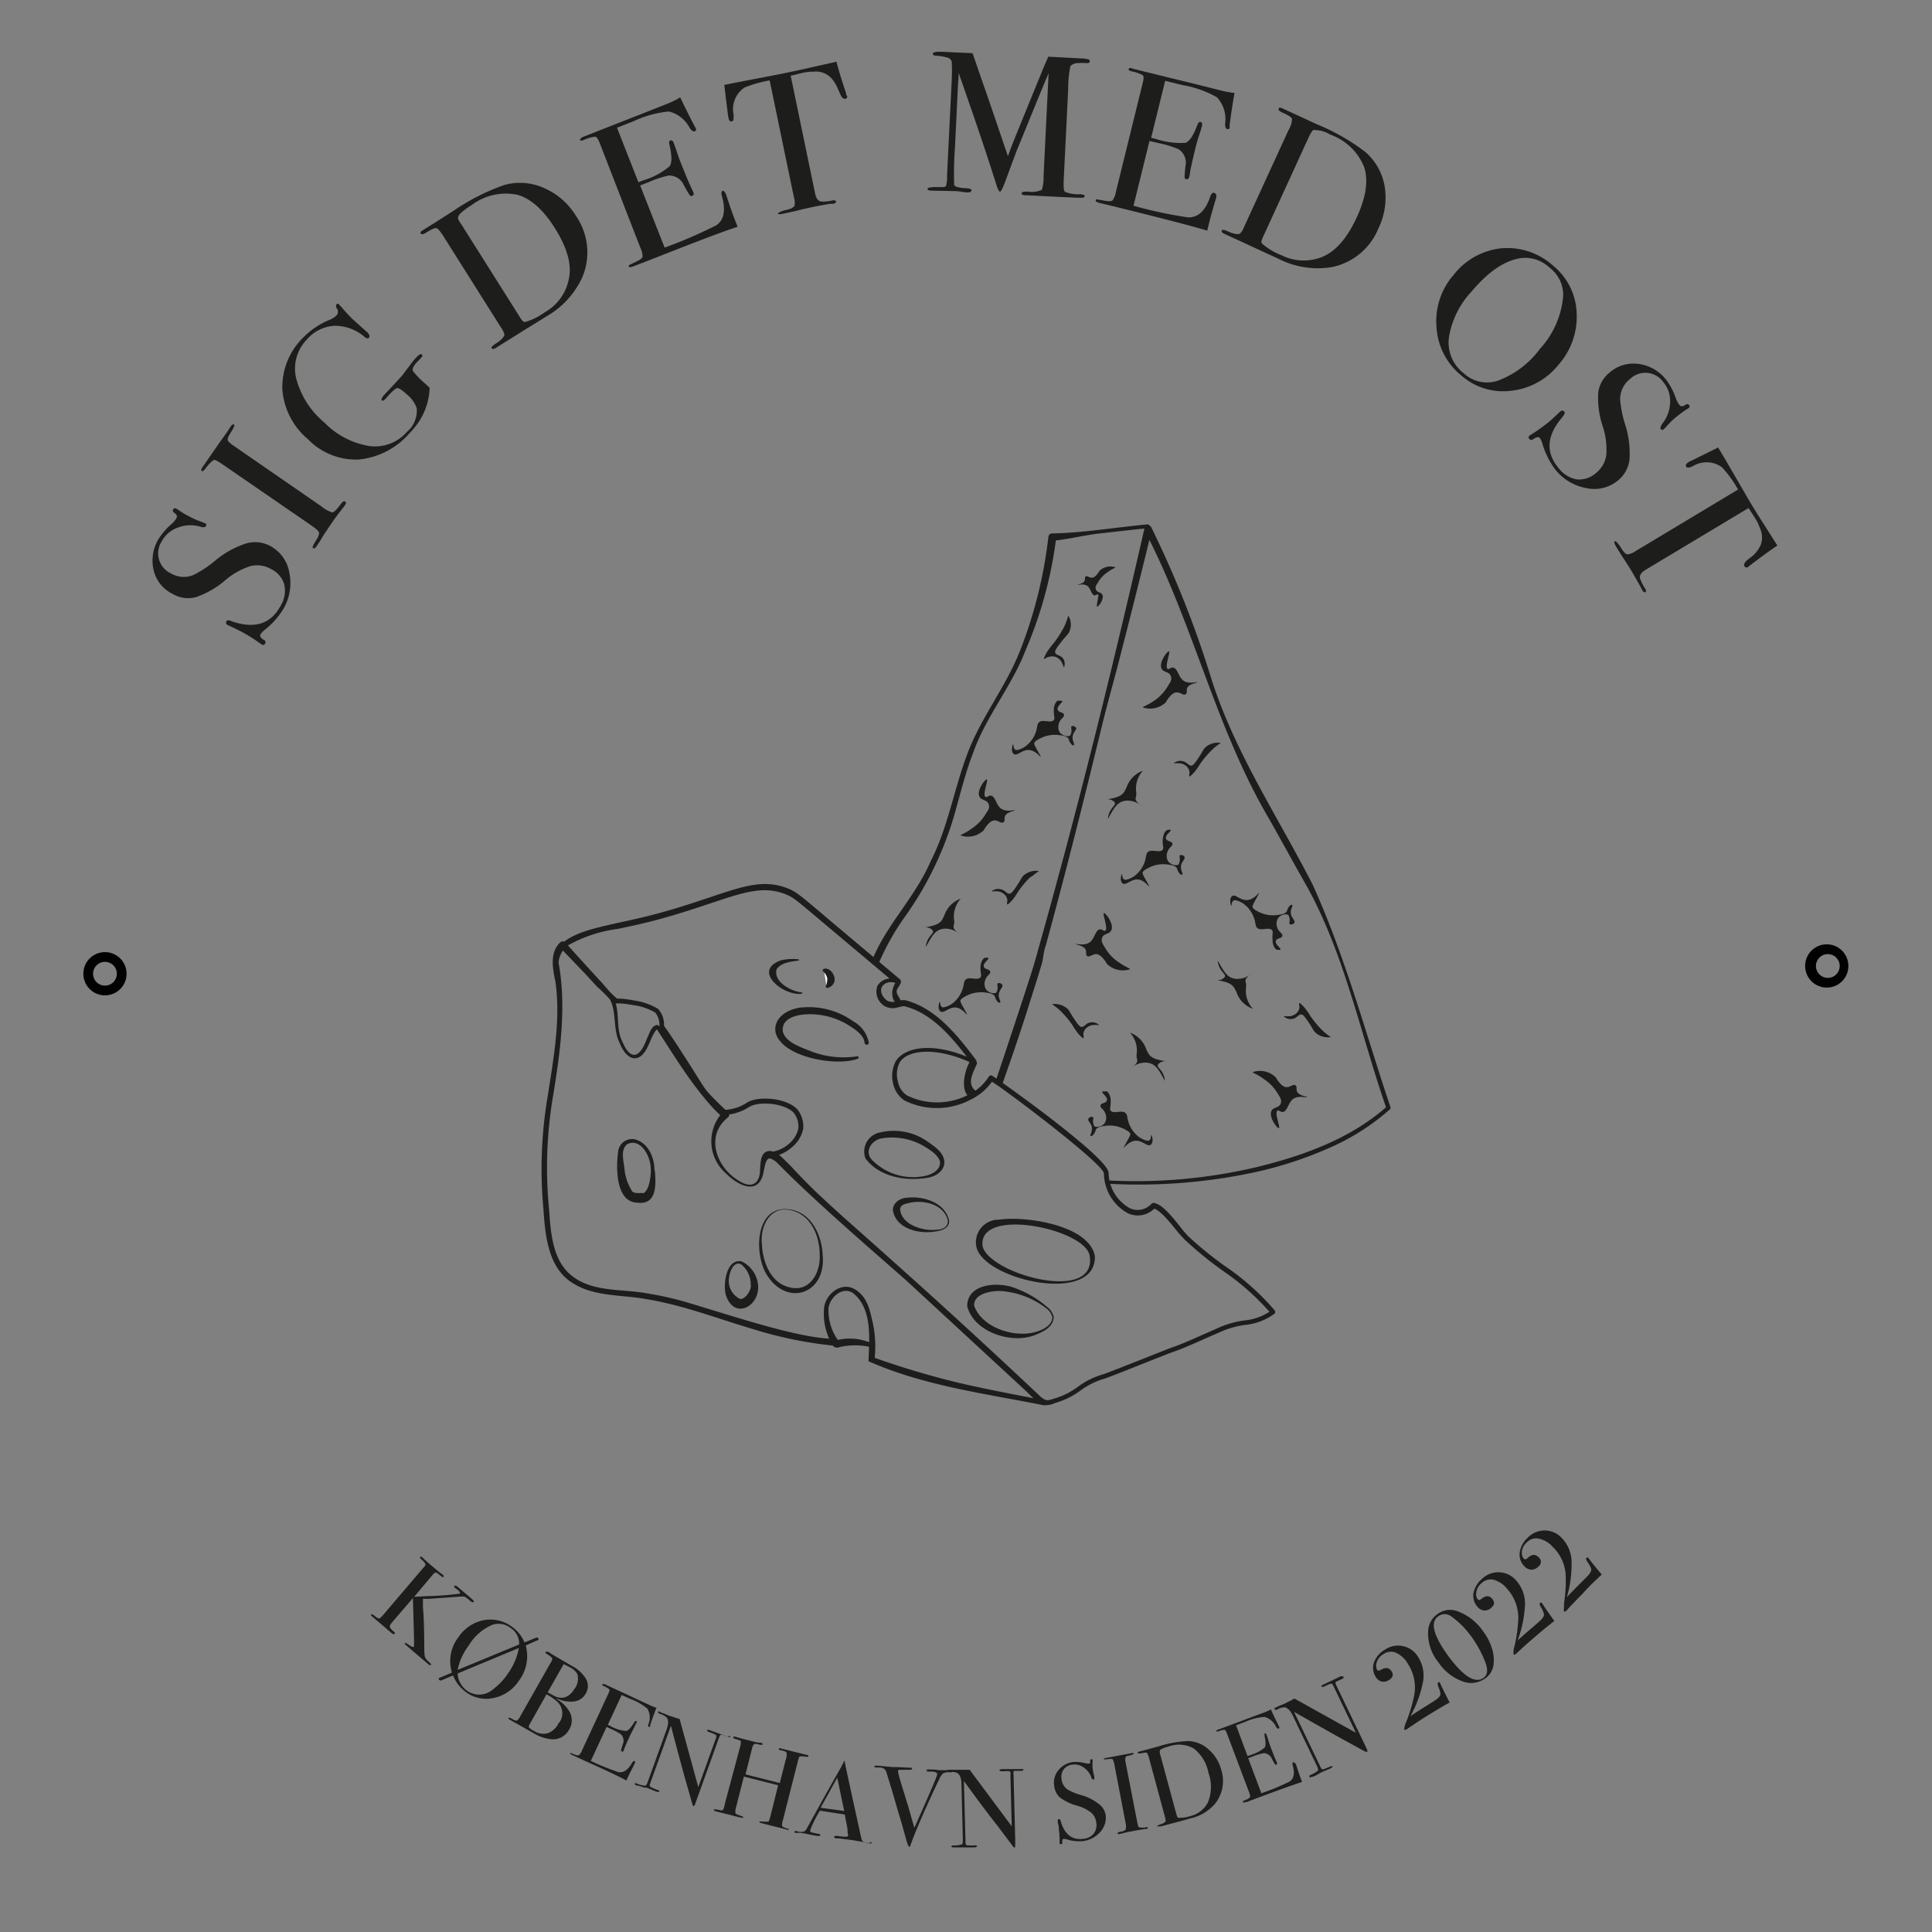<svg xmlns="http://www.w3.org/2000/svg" viewBox="0 0 198.43 198.43"><rect x="0" y="0" width="198.43" height="198.43" fill="#808080" stroke="none"/><defs><style>.cls-1{fill:#010101;}.cls-2{fill:#1d1d1b;}.cls-3{fill:#fff;}</style></defs><g id="Layer_6" data-name="Layer 6"><path class="cls-1" d="M10.8,102.23A2.22,2.22,0,1,1,13,100,2.22,2.22,0,0,1,10.8,102.23Zm0-3.44A1.22,1.22,0,1,0,12,100,1.22,1.22,0,0,0,10.8,98.79Z"/><path class="cls-1" d="M187.62,101.43a2.22,2.22,0,1,1,2.22-2.22A2.21,2.21,0,0,1,187.62,101.43Zm0-3.43a1.22,1.22,0,0,0,0,2.43,1.22,1.22,0,1,0,0-2.43Z"/><path class="cls-2" d="M27.7,56.05a3.79,3.79,0,0,1,2,2.69,5.28,5.28,0,0,1-.53,3.69,8,8,0,0,1-1.94,2.23,1.91,1.91,0,0,0-.48.5c-.08.16,0,.35.35.56a.27.27,0,0,1,.12.4c-.07.13-.17.16-.32.08l-.2-.13a16.13,16.13,0,0,0-2-1.24c-.12-.06-.46-.23-1-.49a1.87,1.87,0,0,1-.3-.14c-.18-.09-.23-.22-.15-.38s.26-.14.58,0c2.35.8,4,.26,5-1.62a2.91,2.91,0,0,0,.36-2.2,2.6,2.6,0,0,0-1.42-1.59,2.83,2.83,0,0,0-2.07-.26,7.4,7.4,0,0,0-2.57,1.45,9.28,9.28,0,0,1-3,1.73A3.13,3.13,0,0,1,17.73,61a3.64,3.64,0,0,1-1.93-2.36,4.28,4.28,0,0,1,.43-3.19,6.82,6.82,0,0,1,1.39-1.63,2.4,2.4,0,0,0,.47-.54.51.51,0,0,0,.08-.32,1.11,1.11,0,0,0-.32-.33.23.23,0,0,1-.06-.31c.07-.13.17-.16.32-.08l.21.13a7.63,7.63,0,0,0,1,.61,8.15,8.15,0,0,0,1.43.63l.3.13c.14.06.18.15.11.28s-.27.17-.57.08a3.58,3.58,0,0,0-2.33.09,3.05,3.05,0,0,0-1.67,1.44,2.27,2.27,0,0,0,1,3.28,2.58,2.58,0,0,0,2.31.13,11.37,11.37,0,0,0,2.2-1.46,9.65,9.65,0,0,1,3.13-1.75A3.28,3.28,0,0,1,27.7,56.05Z"/><path class="cls-2" d="M35.46,51.52c.1.06.1.17,0,.31l-.12.19a28.88,28.88,0,0,0-1.78,2.46c-.21.3-.41.61-.6.94-.1.16-.26.41-.49.74-.11.16-.22.2-.32.13s0-.25.18-.58c.33-.49.47-.82.44-1s-.33-.42-.88-.8L23,47.79c-.55-.38-.88-.57-1-.55s-.46.29-.9.88c-.18.23-.3.32-.37.27s-.08-.17,0-.31l1.73-2.5.76-1.06.47-.71c.13-.2.25-.26.35-.2s-.06.37-.41.93c-.2.32-.28.54-.24.67s.25.33.63.59L33,52a3.42,3.42,0,0,0,1.11.63c.21,0,.56-.4,1-1C35.27,51.48,35.37,51.45,35.46,51.52Z"/><path class="cls-2" d="M43.32,36.41c.08.08.08.16,0,.26l-.35.38c-.49.48-.67.84-.55,1.07a9,9,0,0,0,1.24,1.27l.47.44a6.83,6.83,0,0,1-2,4.58,7.9,7.9,0,0,1-5.23,2.78,6.83,6.83,0,0,1-5.25-2.06A7.42,7.42,0,0,1,29,40a7.13,7.13,0,0,1,2.13-5.32,8,8,0,0,1,2.7-1.82,2.3,2.3,0,0,0,.74-.47.56.56,0,0,0,0-.74q-.13-.29,0-.39c.08-.09.16-.1.24,0s.13.13.29.32c.52.59.9,1,1.15,1.23l1,.9.48.42c.22.24.28.43.17.55s-.22.08-.37,0a4.65,4.65,0,0,0-3.14-1.22,4,4,0,0,0-2.87,1.41,4.28,4.28,0,0,0-1.1,4,8.79,8.79,0,0,0,2.89,4.52,8.29,8.29,0,0,0,4.61,2.42,4.35,4.35,0,0,0,3.88-1.46,2.83,2.83,0,0,0,1-2.43,3.16,3.16,0,0,0-1-1.4c-.5-.46-.84-.68-1-.66s-.56.34-1.11,1a1.43,1.43,0,0,1-.3.27.14.14,0,0,1-.16,0c-.11-.1,0-.28.17-.51l.28-.3c.16-.15.69-.73,1.61-1.73L42.49,37l.23-.25.17-.18C43.09,36.4,43.23,36.33,43.32,36.41Z"/><path class="cls-2" d="M59.16,22.18a6.59,6.59,0,0,1,.68,6.22,8.89,8.89,0,0,1-3.76,4.12l-.67.42L53.69,34l-.95.6-1.49.93-.28.18c-.24.15-.39.17-.47.06s.11-.29.51-.54.78-.61.8-.87a2.08,2.08,0,0,0-.34-.7l-5.89-9.34c-.35-.56-.61-.86-.76-.89s-.51.12-1.06.47c-.29.18-.47.21-.55.08s0-.2.23-.34l.41-.26.85-.53,2-1.28A21.77,21.77,0,0,1,51.8,19a6,6,0,0,1,4.07.31A7.2,7.2,0,0,1,59.16,22.18ZM57,23.45Q55.19,20.56,53.11,20a5.84,5.84,0,0,0-4.68,1.07c-.84.53-1.3.93-1.37,1.2s.11.43.41.91l5.83,9.24a3.41,3.41,0,0,0,.4.57.33.33,0,0,0,.27.07,6.34,6.34,0,0,0,2-1,5,5,0,0,0,2.45-3.39C58.75,27.19,58.26,25.45,57,23.45Z"/><path class="cls-2" d="M74.58,20l.33,1c.2.59.4,1.14.6,1.66l.25.63c-1.39.45-4.08,1.47-8.09,3.05l-1.43.56-1,.38-.21.08q-.39.16-.45,0c0-.06,0-.12.08-.16l.76-.37c.35-.16.54-.32.58-.46a2.28,2.28,0,0,0-.24-.95L61.57,14.63c-.15-.37-.29-.57-.44-.59a3.4,3.4,0,0,0-1.17.34q-.33.12-.39,0c0-.11.08-.23.39-.35l3.54-1.39,2.35-.92,2.9-1.15A8.26,8.26,0,0,0,69.86,10q.38.8,1.08,2.19l.41.79a1,1,0,0,1,.12.23.18.18,0,0,1-.12.27c-.15.06-.32-.06-.52-.35a3.26,3.26,0,0,0-2.14-1.68,11,11,0,0,0-3.62,1l-1.7.67,2.2,5.6.5-.2a7.46,7.46,0,0,0,2.7-1.44c.26-.35.24-1.07,0-2.16-.08-.27-.06-.44.07-.49s.27,0,.36.26.21.57.35,1,.27.8.36,1c.54,1.36.93,2.28,1.17,2.77.06.13.11.23.14.32a.23.23,0,0,1-.13.34.21.21,0,0,1-.26-.09c-.07-.09-.27-.42-.59-1a1.64,1.64,0,0,0-1.56-1,10.09,10.09,0,0,0-2,.65l-.93.37,2.51,6.38a48.29,48.29,0,0,0,5.29-2.28c.83-.55,1-1.55.6-3q-.13-.48.09-.57C74.36,19.62,74.48,19.73,74.58,20Z"/><path class="cls-2" d="M87,9.84a.23.23,0,0,1-.21.31c-.17,0-.33-.11-.47-.44L86,9a3.3,3.3,0,0,0-.76-1.11,2.18,2.18,0,0,0-1.68-.53,5.05,5.05,0,0,0-1.11.12l-1.24.3,2.51,12.11c.1.48.3.75.61.81a4.07,4.07,0,0,0,1.24-.13q.27,0,.3.12c0,.11-.08.19-.31.24a2,2,0,0,1-.31,0c-.88.16-1.5.27-1.87.35s-.93.2-1.34.31-1,.23-1.61.36c-.34.07-.52.05-.54,0s.27-.26.9-.4c.45-.09.72-.24.82-.44a1.83,1.83,0,0,0-.07-.85l-2.49-12A12.2,12.2,0,0,0,76.45,9a2.69,2.69,0,0,0-1.1,2.81c0,.4,0,.63-.19.66s-.29-.09-.34-.37a3.11,3.11,0,0,1-.07-.44l-.06-.47c-.08-.63-.18-1.45-.3-2.47l1-.2,4.47-.86c.52-.1,1.34-.27,2.44-.51l3.61-.81c.19.74.51,1.83,1,3.27a.34.34,0,0,0,0,.14A.82.82,0,0,1,87,9.84Z"/><path class="cls-2" d="M111.4,20.15c0,.12-.16.17-.47.16l-.24,0-1.14-.05-1.26-.06-1.55-.08-1.2-.06h-.16c-.31,0-.46-.08-.46-.2s.23-.2.66-.18A2.49,2.49,0,0,0,107,19.5a3.76,3.76,0,0,0,.18-1.37l.52-10.61s-.1.25-.3.7c-.68,1.62-1.66,4.06-3,7.31l-1.19,3.21c-.24.63-.41.94-.5.94s-.2-.18-.31-.51C102,17.91,101,14.75,99.23,9.7l-.77-2.22c0,.26,0,.61-.06,1.06l-.32,6.65A35.66,35.66,0,0,0,98,19c.09.18.45.29,1.05.32s.74.1.73.24-.17.22-.48.2a4.08,4.08,0,0,1-.53-.06,4.27,4.27,0,0,0-.56-.07l-2.56-.05c-.27,0-.4-.08-.39-.2s.43-.19,1.28-.16c.35,0,.56,0,.63-.14A3.55,3.55,0,0,0,97.27,18l.48-9.81a17.9,17.9,0,0,0,0-1.84.59.59,0,0,0-.36-.41,5.58,5.58,0,0,0-1.24-.22c-.24,0-.35-.1-.35-.2s.23-.22.67-.2l.38,0,1.17.06,1.87.08,1.13,3.28c.3.83,1.13,3.27,2.5,7.3q.48-1.32,1-2.58l2.71-6.64c.17-.38.31-.7.44-1L111,6a2.77,2.77,0,0,1,.83.11.21.21,0,0,1,.1.19c0,.13-.14.2-.39.18a5.71,5.71,0,0,0-.85,0,1.14,1.14,0,0,0-.75.3,11.53,11.53,0,0,0-.23,2.39l-.47,9.53c0,.55,0,.88.14,1a3.42,3.42,0,0,0,1.43.25H111C111.26,20,111.41,20,111.4,20.15Z"/><path class="cls-2" d="M124.9,20.33c0,.05-.11.37-.29,1s-.33,1.16-.46,1.7l-.16.66q-2.1-.64-8.37-2.19l-1.49-.37-1-.24-.22-.06c-.27-.06-.39-.15-.37-.26s.07-.1.16-.09l.84.15c.38.06.62.05.73-.05a2.19,2.19,0,0,0,.35-.91l2.76-11.21c.1-.38.09-.63,0-.73a3.86,3.86,0,0,0-1.15-.4c-.23-.06-.34-.14-.31-.25s.2-.13.52,0l3.7.91,2.45.6,3,.75a9.94,9.94,0,0,0,1.21.21c-.12.58-.24,1.38-.39,2.41l-.12.88a1.66,1.66,0,0,1,0,.26q0,.21-.24.15c-.16,0-.23-.23-.22-.58A3.29,3.29,0,0,0,125,10a10.72,10.72,0,0,0-3.55-1.26l-1.78-.44-1.44,5.85.52.13a7.91,7.91,0,0,0,3,.39c.41-.14.81-.74,1.21-1.79.1-.27.21-.39.34-.36s.21.18.15.41-.16.59-.3,1-.25.8-.3,1c-.35,1.42-.57,2.4-.65,2.94,0,.13-.05.25-.07.34s-.14.24-.3.2a.2.2,0,0,1-.16-.22,10.16,10.16,0,0,1,.09-1.15,1.66,1.66,0,0,0-.7-1.71,10.43,10.43,0,0,0-2-.62l-1-.23-1.64,6.65a43.85,43.85,0,0,0,5.63,1.2c1,0,1.75-.66,2.24-2.11.11-.32.24-.46.4-.42S125,20.05,124.9,20.33Z"/><path class="cls-2" d="M141.58,23.44a6.57,6.57,0,0,1-4.83,4,8.88,8.88,0,0,1-5.5-.89l-.72-.33-1.85-.85-1-.47-1.6-.73-.3-.14q-.39-.18-.3-.36c.05-.11.29-.07.72.13s.94.32,1.16.19a1.81,1.81,0,0,0,.41-.67l4.59-10a2.28,2.28,0,0,0,.34-1.13c-.06-.15-.38-.36-1-.63-.31-.14-.43-.28-.37-.42s.18-.09.41,0l.45.21.91.42,2.17,1a21.81,21.81,0,0,1,4.95,2.83,6,6,0,0,1,2,3.58A7.19,7.19,0,0,1,141.58,23.44Zm-2.23-1.12q1.43-3.09.76-5.15a5.83,5.83,0,0,0-3.45-3.33,3.3,3.3,0,0,0-1.76-.49c-.12.05-.3.33-.53.84l-4.55,9.93a3.75,3.75,0,0,0-.26.65.34.34,0,0,0,.09.27,6.4,6.4,0,0,0,1.94,1.16,5.11,5.11,0,0,0,4.18.2C137.17,25.83,138.36,24.48,139.35,22.32Z"/><path class="cls-2" d="M160.07,37.46a7.19,7.19,0,0,1-4.84,2.67,6.48,6.48,0,0,1-5.1-1.53,6.89,6.89,0,0,1-2.59-5,7.2,7.2,0,0,1,1.77-5.38,7.13,7.13,0,0,1,4.91-2.72,7,7,0,0,1,5.26,1.76,6.55,6.55,0,0,1,2.45,4.82A7.43,7.43,0,0,1,160.07,37.46Zm-2-1.53a9.13,9.13,0,0,0,2.48-5.56,3.51,3.51,0,0,0-1.4-2.88,3.66,3.66,0,0,0-2.76-1q-2.57.26-5.25,3.45a9,9,0,0,0-2.33,4.74,4,4,0,0,0,1.54,3.67,3.51,3.51,0,0,0,3.55.73A9.57,9.57,0,0,0,158.09,35.93Z"/><path class="cls-2" d="M166.2,49.33a3.81,3.81,0,0,1-3.23.81,5.26,5.26,0,0,1-3.21-1.89,8.1,8.1,0,0,1-1.33-2.64,1.86,1.86,0,0,0-.29-.63c-.11-.14-.33-.1-.65.11a.28.28,0,0,1-.41,0,.21.21,0,0,1,0-.33.82.82,0,0,1,.2-.14,17.78,17.78,0,0,0,1.89-1.36c.1-.08.38-.34.84-.77a2.85,2.85,0,0,1,.24-.22c.16-.14.29-.13.41,0s0,.3-.18.56c-1.63,1.87-1.76,3.63-.4,5.25a3,3,0,0,0,1.9,1.16,2.62,2.62,0,0,0,2-.71,2.85,2.85,0,0,0,1-1.81,7.58,7.58,0,0,0-.37-2.94,9.12,9.12,0,0,1-.46-3.45,3.14,3.14,0,0,1,1.17-2.07,3.72,3.72,0,0,1,2.92-.89A4.3,4.3,0,0,1,171.12,39a6.79,6.79,0,0,1,1,1.9,2.84,2.84,0,0,0,.32.64c.11.12.2.19.27.19a1,1,0,0,0,.43-.16.22.22,0,0,1,.31,0,.21.21,0,0,1,0,.33.83.83,0,0,1-.21.14,10,10,0,0,0-1,.72,9.13,9.13,0,0,0-1.12,1.08l-.23.23a.19.19,0,0,1-.31,0c-.1-.13,0-.31.15-.56a3.56,3.56,0,0,0,.8-2.18,3,3,0,0,0-.7-2.09,2.26,2.26,0,0,0-3.43-.3,2.62,2.62,0,0,0-1,2.09,11.73,11.73,0,0,0,.52,2.59,9.62,9.62,0,0,1,.44,3.57A3.25,3.25,0,0,1,166.2,49.33Z"/><path class="cls-2" d="M179.53,58.24a.23.23,0,0,1-.36-.1c-.1-.15,0-.35.26-.6l.58-.45a3.33,3.33,0,0,0,.81-1.08,2.21,2.21,0,0,0-.06-1.76,4.57,4.57,0,0,0-.48-1l-.69-1.07L169,58.53q-.63.39-.57.84A4.58,4.58,0,0,0,169,60.5c.08.16.07.27,0,.32s-.21,0-.33-.21a2.41,2.41,0,0,1-.14-.28c-.44-.78-.75-1.33-.94-1.65s-.5-.81-.74-1.17-.53-.82-.88-1.39c-.17-.3-.21-.47-.12-.53s.33.18.67.72.47.6.69.63a2.09,2.09,0,0,0,.78-.34l10.52-6.32A11.88,11.88,0,0,0,176.87,48a2.68,2.68,0,0,0-3-.12c-.37.18-.6.19-.69.05s0-.3.23-.45a3,3,0,0,1,.4-.21l.43-.21,2.22-1.1.52.86,2.29,3.93c.26.47.69,1.18,1.28,2.14l2,3.14c-.64.42-1.56,1.09-2.76,2a.35.35,0,0,0-.12.1Z"/><path class="cls-2" d="M44.28,171c-.05.05-.11,0-.2,0l-.07-.06L42.9,170l-1.07-.92-.12-.1c-.12-.1-.16-.17-.12-.22s.14,0,.3.11c.34.25.55.33.61.26s0-1.73-.09-5l-2.15,2.51c-.17.21-.25.36-.22.47s.18.28.48.53a.12.12,0,0,1,0,.18s-.1,0-.19,0l-.17-.14-1.27-1.09-.28-.23-.33-.28-.08-.07c-.09-.08-.12-.15-.08-.2s.19,0,.42.2.37.24.48.19a3.89,3.89,0,0,0,.5-.53l4.14-4.86c.1-.13,0-.33-.35-.62-.15-.13-.2-.22-.14-.29s.12,0,.22.06l.11.11q.13.15.81.72c.48.41.79.67.93.77l.23.17c.11.09.13.17.08.24a.09.09,0,0,1-.11,0,3.28,3.28,0,0,1-.34-.25c-.18-.15-.31-.22-.38-.21s-.2.13-.38.35L42.54,164l1.41-.07a30.65,30.65,0,0,0,3.28-.25c.06-.08,0-.24-.34-.48s-.26-.25-.2-.32.1,0,.19,0l.89.75.51.43.36.33c0,.06.06.12,0,.16s-.15,0-.29-.07a3.24,3.24,0,0,0-.56-.45.65.65,0,0,0-.36-.06l-3.34.24h-.43l-.22,0c0,.07,0,.36,0,.87.09.94.13,2.38.14,4.32a4.37,4.37,0,0,0,.06.78,1.47,1.47,0,0,0,.37.47C44.25,170.86,44.32,171,44.28,171Z"/><path class="cls-2" d="M53.29,172.63a4.06,4.06,0,0,1-2.53,1.75,3.47,3.47,0,0,1-2.85-.55,3.92,3.92,0,0,1-1.38-1.75l-1.16.49a.2.2,0,0,1-.21,0c-.11-.07-.13-.14-.09-.21l.18-.08,1.17-.49a4,4,0,0,1,.65-3.62,4.05,4.05,0,0,1,2.55-1.75,3.66,3.66,0,0,1,2.92.63,3.74,3.74,0,0,1,1.33,1.64l1.17-.48a.16.16,0,0,1,.18,0c.1.07.13.14.08.2a.3.3,0,0,1-.15.08L54,169A4.2,4.2,0,0,1,53.29,172.63Zm-1.09-.79a6.52,6.52,0,0,0,1.09-2.58L47,171.88a2.34,2.34,0,0,0,1,1.79,2.14,2.14,0,0,0,2.64-.17A6.63,6.63,0,0,0,52.2,171.84Zm1.12-2.94a1.92,1.92,0,0,0-.89-1.7,2,2,0,0,0-1.87-.32A5.17,5.17,0,0,0,48.15,169,6.15,6.15,0,0,0,47,171.51Z"/><path class="cls-2" d="M58.43,177.68a1.86,1.86,0,0,1-1.83.95,4.25,4.25,0,0,1-1.53-.47l-1.43-.81-1.28-.72c-.12-.07-.16-.13-.13-.19s.15,0,.37.1a.94.94,0,0,0,.49.18,1.09,1.09,0,0,0,.33-.42l3.06-5.39a1.81,1.81,0,0,0,.25-.53c0-.11-.16-.25-.46-.44s-.27-.19-.23-.26.14-.05.32,0l.13.07a.62.62,0,0,0,.19.15l2,1.17a3.7,3.7,0,0,1,1.48,1.32,1.49,1.49,0,0,1,0,1.55,1.58,1.58,0,0,1-1.17.81,3.29,3.29,0,0,1-1.81-.31l0,.06a3.75,3.75,0,0,1,1.27,1.23A1.81,1.81,0,0,1,58.43,177.68Zm-1-.74a1.63,1.63,0,0,0-.19-2.16,5.61,5.61,0,0,0-1.11-.76l-1.69,3c-.11.2-.15.32-.13.37a1.65,1.65,0,0,0,.55.4,1.77,1.77,0,0,0,1.41.22A2,2,0,0,0,57.39,176.94Zm1.59-3.5a1.68,1.68,0,0,0,.26-1.54,1.92,1.92,0,0,0-.82-.69c-.11-.07-.31-.16-.57-.29l-1.64,2.89.09.06.59.31a1.42,1.42,0,0,0,1.16.12A1.85,1.85,0,0,0,59,173.44Z"/><path class="cls-2" d="M65.18,181.14l-.25.5c-.16.31-.31.6-.44.89l-.16.34q-1-.56-4.22-2l-.76-.35-.5-.23-.11-.05c-.14-.07-.2-.13-.17-.18s0-.05.09,0l.43.17c.2.07.33.09.4,0a1.13,1.13,0,0,0,.29-.46l2.72-5.86c.1-.2.12-.34.08-.41a2.4,2.4,0,0,0-.57-.33c-.12,0-.17-.11-.14-.17s.12-.05.28,0l1.88.87,1.24.58,1.53.71a5.56,5.56,0,0,0,.62.24c-.12.3-.28.73-.47,1.28l-.17.47a.48.48,0,0,1,0,.14.1.1,0,0,1-.15.06c-.08,0-.1-.15,0-.34a1.84,1.84,0,0,0-.13-1.51,5.67,5.67,0,0,0-1.75-1l-.9-.41-1.42,3.06.26.12a3.85,3.85,0,0,0,1.58.51c.24,0,.52-.32.85-.85.08-.14.15-.2.22-.17s.09.12,0,.25-.15.3-.27.54-.22.41-.28.54c-.35.74-.57,1.26-.68,1.54a1.31,1.31,0,0,1-.07.19.12.12,0,0,1-.18.07.11.11,0,0,1-.07-.13,6,6,0,0,1,.18-.62.93.93,0,0,0-.18-1,5.73,5.73,0,0,0-1-.54l-.49-.23-1.62,3.49A27.28,27.28,0,0,0,63.48,182c.53.12,1-.19,1.43-.93.1-.17.19-.23.27-.19S65.25,181,65.18,181.14Z"/><path class="cls-2" d="M75,178.36c0,.07-.13.07-.32,0l-.25-.09-.2-.07c-.13,0-.21-.05-.24,0a1.18,1.18,0,0,0-.17.35l-2.23,6.2c-.14.39-.22.61-.25.67s-.07.08-.11.07a.26.26,0,0,1-.11-.17l-.73-2.55c-.41-1.48-.91-3.32-1.48-5.52l-2.18,6.05a.22.22,0,0,0,.11.24,5.83,5.83,0,0,0,.75.32c.1,0,.14.09.12.14s-.14.07-.33,0l-.64-.26-.35-.14-.21,0-.64-.21-.12,0c-.17-.06-.25-.13-.22-.19s.11-.07.26,0a2.32,2.32,0,0,0,.81.2c.08,0,.18-.16.27-.42l1.92-5.33c.21-.59.22-1,0-1.26a1.55,1.55,0,0,0-.61-.34c-.2-.07-.28-.14-.26-.22s.1-.08.21,0,.34.13.57.23l.37.16.32.1c.25.09.5.17.74.23l1.92,7,1.73-4.8a2.22,2.22,0,0,0,.13-.41.13.13,0,0,0-.05-.14,2.08,2.08,0,0,0-.53-.24c-.27-.09-.4-.17-.37-.24s.13-.08.31,0l.4.14.31.12.22.08.2.07.35.12.35.13C75,178.22,75,178.29,75,178.36Z"/><path class="cls-2" d="M81,187.89c0,.07-.1.08-.25,0l-1.6-.4-.48-.12-.46-.12q-.24-.06-.21-.15c0-.06.2,0,.57,0,.2,0,.32,0,.36,0a1.77,1.77,0,0,0,.18-.5l.81-3.24-3.52-.89-.8,3.14a1.21,1.21,0,0,0-.06.61c0,.08.21.16.52.27s.29.12.28.17-.11.08-.26,0l-.11,0-.59-.15-.37-.1-.49-.12-1-.25q-.22-.06-.21-.15c0-.06.1-.07.26-.05l.33.06a.46.46,0,0,0,.35,0,2,2,0,0,0,.19-.61L76,179.46a1.82,1.82,0,0,0,.09-.6c0-.07-.13-.13-.34-.19l-.42-.14a.08.08,0,0,1,0-.11c0-.07.07-.08.17-.06l.2.06c.19.07.65.19,1.38.37.4.11.67.17.83.2l.22,0c.14,0,.2.1.18.17s-.15.07-.4,0-.42-.07-.48,0a1,1,0,0,0-.21.51l-.65,2.57,3.52.89.61-2.4a1.38,1.38,0,0,0,.08-.72c0-.09-.25-.17-.63-.26q-.18,0-.15-.15c0-.06.09-.08.22,0l.06,0,.58.14.63.16,1,.25.32.08c.16,0,.24.09.22.16s-.2.06-.55,0l-.22,0a.19.19,0,0,0-.18.08,3,3,0,0,0-.16.52l-1.5,5.92a1.86,1.86,0,0,0-.1.63c.06.1.27.2.64.29C81,187.77,81,187.82,81,187.89Z"/><path class="cls-2" d="M89.52,189.26c0,.06-.07.08-.19.07l-.21-.05L87.61,189l-1.53-.19H85.9c-.16,0-.23-.08-.22-.16s.13-.11.35-.08c.7.1,1.06.09,1.08,0a.41.41,0,0,1,0-.09l-.06-.31,0-.17c0-.25-.13-.79-.29-1.64l-2.55-.39a12.46,12.46,0,0,0-1,2,.2.2,0,0,0,.12.22l.59.14c.23,0,.34.09.33.16s-.13.1-.33.07c-.37-.06-.79-.14-1.27-.25l-.37-.06a1.62,1.62,0,0,0-.38,0h-.16c-.11,0-.16-.06-.15-.13s.15-.08.4,0a1.19,1.19,0,0,0,.56,0,.6.6,0,0,0,.32-.33q2.17-3.94,3.54-6.33a1.1,1.1,0,0,1,.15-.28l.09-.2c0-.08.07-.12.11-.11s0,0,0,.07c.06.32.2,1,.42,2q.25,1.17,1.28,5.85a.62.62,0,0,0,.2.37,1.76,1.76,0,0,0,.6.17C89.44,189.14,89.53,189.19,89.52,189.26ZM86.71,186c-.08-.36-.21-.95-.38-1.79L86,182.59c-.47.79-1,1.81-1.72,3.08Z"/><path class="cls-2" d="M97.83,181.94c0,.06-.08.09-.23.09a1.35,1.35,0,0,0-.73.1,1.57,1.57,0,0,0-.41.62l-.48,1c-1.16,2.51-2,4.44-2.48,5.8,0,.08-.07.13-.13.12s-.17-.29-.34-.88c-.29-1.07-.52-1.87-.69-2.41s-.43-1.49-.78-2.67l-.49-1.58a.85.85,0,0,0-.23-.44,1,1,0,0,0-.48-.16l-.47,0a.08.08,0,0,1-.07-.1c0-.07.08-.09.24-.08h.11l.75.07.77.07h.46l1.16.06h.16q.23,0,.21.12c0,.07-.15.11-.44.1l-.73,0c-.17,0-.26,0-.27.14a.84.84,0,0,0,0,.1l.07.31c0,.07.34,1.17,1,3.3.1.37.3,1.07.6,2.11q2.34-5.22,2.35-5.5c0-.17-.18-.26-.57-.28l-.38,0c-.09,0-.14,0-.13-.11s.12-.12.37-.1l.41,0,.49.07.38,0,.8,0C97.77,181.84,97.84,181.88,97.83,181.94Z"/><path class="cls-2" d="M105.11,181.77c0,.08-.1.12-.3.11h-.48c-.13,0-.21,0-.23.06a1.45,1.45,0,0,0,0,.39l.17,6.59c0,.41,0,.65,0,.71s0,.11-.07.11-.1,0-.17-.12l-1.59-2.11Q101,185.69,99,182.92l.17,6.42a.21.21,0,0,0,.18.19,6.6,6.6,0,0,0,.82,0c.11,0,.16,0,.16.09s-.1.11-.31.12l-.69,0H99l-.21,0c-.15,0-.38,0-.68,0H98c-.18,0-.27,0-.28-.09s.08-.11.24-.11a2.51,2.51,0,0,0,.83-.11c.07,0,.11-.22.1-.49l-.14-5.66c0-.64-.16-1-.44-1.19a1.49,1.49,0,0,0-.69-.09c-.21,0-.32,0-.32-.12s.06-.11.18-.11h1l.34,0c.27,0,.53,0,.77,0l4.32,5.8-.13-5.1a2.93,2.93,0,0,0,0-.43.17.17,0,0,0-.1-.12,2.52,2.52,0,0,0-.58,0c-.29,0-.44,0-.44-.09s.09-.12.29-.13h1.94C105,181.66,105.11,181.7,105.11,181.77Z"/><path class="cls-2" d="M113.56,186.39a2.19,2.19,0,0,1-.56,1.77,2.86,2.86,0,0,1-1.8.94,4.31,4.31,0,0,1-1.59-.17,1.06,1.06,0,0,0-.38-.06c-.09,0-.14.13-.13.34s0,.17-.14.19-.12,0-.13-.12a.37.37,0,0,1,0-.14,8.72,8.72,0,0,0-.08-1.3c0-.08,0-.29-.11-.63l0-.18c0-.12,0-.18.12-.19s.15.07.2.25c.39,1.33,1.16,1.92,2.3,1.77a1.52,1.52,0,0,0,1.08-.54,1.48,1.48,0,0,0,.25-1.16,1.59,1.59,0,0,0-.53-1,4.2,4.2,0,0,0-1.46-.71,5.29,5.29,0,0,1-1.72-.82,1.8,1.8,0,0,1-.6-1.18,2,2,0,0,1,.43-1.65,2.29,2.29,0,0,1,1.54-.83,3.78,3.78,0,0,1,1.16.11,1.26,1.26,0,0,0,.38.05c.09,0,.15,0,.17-.07a.6.6,0,0,0,0-.25.13.13,0,0,1,.12-.13c.08,0,.13,0,.14.12a.72.72,0,0,1,0,.13,4.32,4.32,0,0,0,0,.67,6,6,0,0,0,.17.85l0,.18c0,.09,0,.13-.09.14s-.16-.06-.22-.23a2,2,0,0,0-.77-1,1.6,1.6,0,0,0-1.16-.3,1.26,1.26,0,0,0-.9.49,1.33,1.33,0,0,0-.22,1,1.45,1.45,0,0,0,.67,1.1,6.48,6.48,0,0,0,1.34.54,5,5,0,0,1,1.76.87A1.82,1.82,0,0,1,113.56,186.39Z"/><path class="cls-2" d="M117.88,187.72c0,.07,0,.11-.13.13l-.11,0c-.06,0-.6.08-1.62.28a5.61,5.61,0,0,0-.59.13,4.59,4.59,0,0,1-.48.11c-.1,0-.16,0-.17-.07s.09-.12.29-.17a1,1,0,0,0,.54-.21,1.39,1.39,0,0,0,0-.67l-1.14-5.94a2.1,2.1,0,0,0-.18-.61q-.1-.09-.69,0c-.15,0-.24,0-.24,0s0-.1.12-.12l1.61-.31.7-.12.45-.1q.19,0,.21.06c0,.06-.16.12-.51.21-.19,0-.31.1-.34.17a1,1,0,0,0,0,.49l1.17,6c.08.43.14.66.19.68a1.41,1.41,0,0,0,.8,0C117.82,187.63,117.87,187.66,117.88,187.72Z"/><path class="cls-2" d="M125.43,181.78a3.73,3.73,0,0,1-.6,3.43,4.67,4.67,0,0,1-2.6,1.56l-.41.12-1.07.29-.58.15-.92.25-.18,0c-.14,0-.23,0-.25,0s.1-.13.35-.2.5-.2.55-.33a1.38,1.38,0,0,0-.07-.43l-1.62-6c-.1-.36-.18-.56-.26-.6s-.28,0-.62.07c-.18,0-.28,0-.3-.05s0-.11.17-.14l.26-.07.52-.14,1.25-.34a11.26,11.26,0,0,1,3-.53,3.23,3.23,0,0,1,2.07.85A4.15,4.15,0,0,1,125.43,181.78Zm-1.31.31a4.17,4.17,0,0,0-1.5-2.5,3.09,3.09,0,0,0-2.6-.21c-.52.14-.82.27-.9.41a1.24,1.24,0,0,0,.08.55l1.6,5.91c.06.2.1.33.12.37a.17.17,0,0,0,.13.08,3.35,3.35,0,0,0,1.21-.18,2.73,2.73,0,0,0,1.8-1.4A4.21,4.21,0,0,0,124.12,182.09Z"/><path class="cls-2" d="M133.1,181.2s.07.21.18.54.21.63.32.93l.13.35c-.75.24-2.22.76-4.41,1.58l-.78.29-.52.2-.11,0c-.15.05-.23.05-.25,0s0-.07,0-.1l.42-.19c.19-.09.3-.17.31-.25a1.22,1.22,0,0,0-.12-.53L126,178c-.08-.21-.16-.32-.24-.34a2,2,0,0,0-.64.17c-.12,0-.19,0-.21,0s0-.12.21-.19l1.94-.72,1.28-.48,1.58-.59a5,5,0,0,0,.61-.28c.13.3.32.72.58,1.24l.22.45a.81.81,0,0,1,.06.13.1.1,0,0,1-.06.15c-.08,0-.18,0-.28-.2a1.85,1.85,0,0,0-1.17-1,5.72,5.72,0,0,0-2,.51l-.93.35,1.18,3.16.28-.1a4.06,4.06,0,0,0,1.47-.76c.14-.2.13-.6,0-1.21,0-.16,0-.25,0-.27s.15,0,.2.14.11.33.19.58.14.45.19.58c.29.77.5,1.29.63,1.57a.83.83,0,0,1,.07.18c0,.09,0,.15-.07.18a.12.12,0,0,1-.14-.05,5.79,5.79,0,0,1-.32-.56.93.93,0,0,0-.84-.58,5.87,5.87,0,0,0-1.09.33l-.5.19,1.35,3.6a24.73,24.73,0,0,0,2.88-1.19c.46-.29.57-.85.34-1.67-.05-.18,0-.29,0-.32S133.05,181.05,133.1,181.2Z"/><path class="cls-2" d="M138,172.24c0,.07,0,.15-.22.23l-.24.11-.2.09c-.12.06-.18.11-.18.16a1.19,1.19,0,0,0,.13.36l2.86,5.95c.17.37.27.58.29.65s0,.1,0,.12-.11,0-.21,0l-2.32-1.27q-2-1.11-5-2.82l2.78,5.8a.22.22,0,0,0,.25.09,7,7,0,0,0,.76-.31c.09,0,.15,0,.18,0s-.05.14-.24.23-.27.12-.63.27l-.34.15-.18.11a6.05,6.05,0,0,1-.61.32l-.11,0c-.17.08-.26.09-.29,0s0-.13.17-.2a2.82,2.82,0,0,0,.71-.43c.05-.08,0-.24-.11-.49l-2.45-5.11c-.27-.57-.57-.87-.88-.9a1.49,1.49,0,0,0-.67.19c-.19.1-.3.1-.34,0s0-.12.12-.17.33-.16.56-.25l.37-.15.3-.16a6.23,6.23,0,0,0,.68-.36l6.32,3.52-2.21-4.6a3.21,3.21,0,0,0-.2-.38.14.14,0,0,0-.13-.07,2.18,2.18,0,0,0-.54.22c-.27.12-.41.16-.44.09s0-.14.21-.23l.38-.18.31-.14.2-.1.2-.1.33-.15.33-.17C137.88,172.18,138,172.17,138,172.24Z"/><path class="cls-2" d="M147.92,172.88l.07.17c.1.23.38.79.83,1.68l.06.13c-.72.4-1.53.89-2.44,1.45-.48.3-.93.6-1.34.88a5.25,5.25,0,0,0-.54.37c-.19.11-.3.14-.34.07a2.2,2.2,0,0,1,.23-.82,15.65,15.65,0,0,0,.81-2.75,4.42,4.42,0,0,0-.64-3.14,2.71,2.71,0,0,0-1.36-1.22,1.36,1.36,0,0,0-1.17.19,1.48,1.48,0,0,0-.71.92.88.88,0,0,0,.06.69q.1.17.39,0c.49-.28.85-.23,1.09.15s.13.65-.26.9a1,1,0,0,1-.75.16,1,1,0,0,1-.61-.48,1.68,1.68,0,0,1-.18-1.49,2.47,2.47,0,0,1,1.13-1.31,2.39,2.39,0,0,1,3.43.8,3.56,3.56,0,0,1,.48,2.46,11.68,11.68,0,0,1-1.31,3.58c.44-.3,1-.66,1.69-1.09s.92-.58,1.06-.69a1.22,1.22,0,0,0,.32-.37c.06-.12,0-.39-.16-.81s-.13-.46,0-.52S147.86,172.78,147.92,172.88Z"/><path class="cls-2" d="M152.35,167.58a5.74,5.74,0,0,1,.89,1.74,3.87,3.87,0,0,1,.15,1.69,2,2,0,0,1-.86,1.38,2.45,2.45,0,0,1-2.36.28,5.08,5.08,0,0,1-2.43-1.93,4.69,4.69,0,0,1-1.05-3.36,2.24,2.24,0,0,1,.93-1.59,2.17,2.17,0,0,1,2.12-.29A5.51,5.51,0,0,1,152.35,167.58Zm-1.29.44a8.61,8.61,0,0,0-2-2,1.1,1.1,0,0,0-1.36,0q-1.23.9,1,4c1.59,2.17,2.82,2.93,3.68,2.3.41-.3.46-.82.18-1.58A11.9,11.9,0,0,0,151.06,168Z"/><path class="cls-2" d="M158.39,164.67l.1.15c.13.22.49.74,1.07,1.55l.08.11c-.65.51-1.38,1.11-2.19,1.81-.43.37-.83.72-1.2,1.06l-.48.45c-.16.14-.27.18-.32.12a2.12,2.12,0,0,1,.1-.84,15.26,15.26,0,0,0,.39-2.85,4.43,4.43,0,0,0-1.11-3,2.66,2.66,0,0,0-1.52-1,1.38,1.38,0,0,0-1.13.36,1.47,1.47,0,0,0-.56,1,.89.89,0,0,0,.16.68c.09.1.22.08.38-.06.45-.35.81-.35,1.1,0s.24.63-.12.94a1,1,0,0,1-.71.26,1,1,0,0,1-.67-.37,1.71,1.71,0,0,1-.42-1.45,2.63,2.63,0,0,1,.92-1.47,2.4,2.4,0,0,1,3.52.28,3.57,3.57,0,0,1,.85,2.36,12.1,12.1,0,0,1-.76,3.73q.58-.54,1.5-1.32c.51-.44.83-.72.95-.85a1.17,1.17,0,0,0,.26-.42c0-.12-.05-.38-.28-.77s-.19-.44-.11-.5S158.31,164.58,158.39,164.67Z"/><path class="cls-2" d="M163.13,160l.11.15c.15.21.54.7,1.18,1.46l.09.11c-.61.56-1.3,1.21-2,2-.41.41-.78.79-1.12,1.16a4.83,4.83,0,0,0-.44.48c-.15.15-.26.2-.31.15s0-.33,0-.85a15.53,15.53,0,0,0,.17-2.87,4.34,4.34,0,0,0-1.33-2.91,2.57,2.57,0,0,0-1.6-.88,1.33,1.33,0,0,0-1.09.44,1.44,1.44,0,0,0-.49,1,.89.89,0,0,0,.22.66c.09.09.22.06.38-.08.41-.39.77-.42,1.09-.11a.6.6,0,0,1,0,1,1,1,0,0,1-.69.31,1,1,0,0,1-.7-.32,1.69,1.69,0,0,1-.52-1.41,2.51,2.51,0,0,1,.81-1.54,2.44,2.44,0,0,1,1.64-.76,2.41,2.41,0,0,1,1.88.78,3.61,3.61,0,0,1,1,2.29,12.15,12.15,0,0,1-.48,3.78c.36-.39.83-.87,1.4-1.44s.77-.77.88-.91a1.24,1.24,0,0,0,.23-.44c0-.12-.08-.37-.34-.75s-.22-.42-.15-.49S163.05,159.92,163.13,160Z"/><path class="cls-2" d="M94.94,95.25C96.7,95,96.71,94.56,97,94a2.74,2.74,0,0,1,1.68-1.7A2.69,2.69,0,0,0,98,94.53c.08.71-.45.63.59,1.44a2.18,2.18,0,0,0-1.7-.58c-.89.13-1.19.8-1.8,1.87.1-1.2,1-1.37.67-1.74A1,1,0,0,0,94.94,95.25Z"/><path class="cls-2" d="M103,110.44c1-3.61,2.74-9.64,3.74-13.31,4-14.21,7.53-28.52,10.81-42.89a.37.37,0,0,1,.69-.09,105.37,105.37,0,0,1,6,15c2.33,7.74,6.92,14.56,10.57,21.69,3.34,7.34,5.44,15.26,8,22.87a.24.24,0,0,1-.06.23,23.67,23.67,0,0,1-6.48,4.07,39.72,39.72,0,0,1-7.26,2.36,57,57,0,0,1-15.19,1.21.17.17,0,0,1-.16-.18.18.18,0,0,1,.18-.16,54.07,54.07,0,0,0,15.06-1.33c4.85-1.17,9.79-2.92,13.56-6.28l-.06.22c-2.64-7.56-4.26-15.7-8.12-22.72-1.15-2-2.78-5-3.92-7-5.49-9.31-7.8-20.07-12.77-29.59l.7-.09c-1.15,4.78-2.36,9.55-3.59,14.31-3,11.14-6.59,24.57-9.75,35.56-.51,1.83-1.42,4.84-1.93,6.64Z"/><path class="cls-2" d="M102.24,111.1c.8-2.38,2.75-8.23,3.48-10.53,5-15.19,8.23-31,12-46.56l.21.24c-1.63.15-3.26.35-4.9.53s-3.25.6-4.89.76l.34-.33a42.42,42.42,0,0,1-3.14,11.56c-1.43,3.73-4.09,6.82-5.41,10.6-.71,1.84-1.2,3.76-1.73,5.68a34.68,34.68,0,0,1-5.07,10.84,25.84,25.84,0,0,0-2.9,5.1c-.06.19.43.48.23.42s-1-.46-.94-.66C91,95,94,92.16,95.59,88.45c1.82-3.56,2.41-7.54,3.85-11.25s4-6.84,5.42-10.61a46.39,46.39,0,0,0,2.82-11.47.37.37,0,0,1,.34-.33c3.3-.06,6.54-.63,9.83-.93a.2.2,0,0,1,.21.24c-3.45,14.4-6.76,28.83-10.68,43.11-.22.58-.21,1.22-.39,1.81-.35,1.19-1.28,4.11-1.66,5.31-.76,2.35-1.56,4.69-2.38,7-.16.44-.2.22-.71-.24Z"/><path class="cls-2" d="M114.55,58.26a1.62,1.62,0,0,0-1.64.38,1.71,1.71,0,0,1-.31.43.83.83,0,0,1-.34.25c-.33.1-.57-.23-.74-.12s0,.31-.18.54-.66.28-.65.32.54-.14.94.09.43.92.78,1c.18,0,.28-.15.38-.09s-.22,1.2-.11,1.25.78-.81.53-1.25c-.15-.26-.52-.2-.64-.48s0-.46.18-.72a3.09,3.09,0,0,1,1-1.09C114.29,58.38,114.57,58.33,114.55,58.26Z"/><path class="cls-2" d="M98.67,85.81a2.35,2.35,0,0,0,2.37-.54,2.8,2.8,0,0,1,.44-.62,1.16,1.16,0,0,1,.49-.36c.48-.14.82.33,1.08.17s0-.45.25-.77.94-.4.93-.47-.77.21-1.35-.13-.62-1.32-1.12-1.38c-.26,0-.4.22-.54.14-.34-.18.3-1.73.14-1.8s-1.11,1.16-.75,1.8c.21.37.74.28.91.69s0,.65-.25,1a4.6,4.6,0,0,1-1.48,1.57C99.05,85.65,98.65,85.71,98.67,85.81Z"/><path class="cls-2" d="M109.27,68.57a2.83,2.83,0,0,0-.3-.68,1.29,1.29,0,0,0-.54-.42,1.21,1.21,0,0,0-.72,0c-.3.07-.44.25-.49.21s.2-.53.3-.7a10.6,10.6,0,0,1,.7-.92,10.93,10.93,0,0,0,1.09-1.72l.1-.22c.26-.59.27-.86.33-.86a1.77,1.77,0,0,1,.09,1.61c-.13.31-.24.3-.91,1.16-.53.68-.58.84-.54,1,.1.31.57.23.84.65A1,1,0,0,1,109.27,68.57Z"/><path class="cls-2" d="M101.83,91.56a3.19,3.19,0,0,1,.75,0,1.21,1.21,0,0,1,.58.3.94.94,0,0,1,.3.56c0,.27-.07.44,0,.47s.42-.34.54-.48a9.39,9.39,0,0,0,.59-.86,10.06,10.06,0,0,1,1.21-1.45L106,90c.45-.4.7-.49.68-.54a1.92,1.92,0,0,0-1.54.45c-.23.21-.19.29-.74,1.12-.44.65-.57.75-.73.76-.32,0-.42-.38-.91-.46A1,1,0,0,0,101.83,91.56Z"/><path class="cls-2" d="M116.05,99.55a2.36,2.36,0,0,1-2.36-.55,2.82,2.82,0,0,0-.44-.61,1.29,1.29,0,0,0-.49-.37c-.48-.13-.82.33-1.08.18s0-.45-.25-.77-.94-.41-.94-.47.78.2,1.36-.13.62-1.32,1.12-1.38c.26,0,.4.21.54.14.34-.19-.3-1.74-.14-1.81s1.11,1.17.75,1.8c-.21.38-.74.29-.91.7s.05.65.25,1a4.5,4.5,0,0,0,1.48,1.58C115.68,99.38,116.08,99.44,116.05,99.55Z"/><path class="cls-2" d="M112.9,105.29a3.19,3.19,0,0,0-.75,0,1.31,1.31,0,0,0-.58.3,1,1,0,0,0-.3.57c0,.27.07.44,0,.47s-.42-.34-.54-.48a8.32,8.32,0,0,1-.59-.87,9.68,9.68,0,0,0-1.21-1.44l-.17-.16c-.45-.4-.7-.5-.68-.55a2,2,0,0,1,1.54.46c.23.2.19.29.74,1.11.44.66.57.76.72.77.33,0,.43-.39.92-.46A1.05,1.05,0,0,1,112.9,105.29Z"/><path class="cls-2" d="M113.21,112.13c-.08.13.57.53.48.87s-.6.25-.66.53.35.36.51.87a1.1,1.1,0,0,1-.07.94c-.27.38-.89.51-1.11.3l0-.07c-.21-.35,0-.72-.09-.83a.38.38,0,0,0-.48.15c-.13.26.36.5.36,1s-.24.69-.14.76.2,0,.28-.11a1,1,0,0,0,.25-.49c.15-.32.64-.38,1.09-.43a3.24,3.24,0,0,1,1.94.4c.44.22.5.36.52.45s-.08.29-.4.86-.27.55-.26.56.44-.58,1.05-.71c.78-.16,1.35.65,1.7.4s.14-.95.08-1,0,.4-.23.55-1-.28-1.1-.39a3,3,0,0,1-.82-1c-.44-.84-.21-1.21-.57-1.47s-1.18.16-1.46-.19c-.15-.18,0-.34,0-1,0-.35-.11-.79-.41-1C113.43,112.1,113.25,112.07,113.21,112.13Z"/><path class="cls-2" d="M131.51,97.52c.09-.13-.56-.52-.48-.86s.61-.25.67-.53-.35-.37-.52-.87a1.11,1.11,0,0,1,.08-.94c.26-.39.88-.52,1.1-.31a.35.35,0,0,1,0,.08c.21.34,0,.71.1.83a.38.38,0,0,0,.48-.15c.13-.26-.36-.51-.37-1.06,0-.39.24-.68.15-.75s-.2,0-.28.1a1.09,1.09,0,0,0-.25.49c-.15.33-.65.39-1.1.44a3.26,3.26,0,0,1-1.94-.4c-.43-.23-.5-.36-.51-.45s.08-.3.39-.86.27-.55.26-.57-.43.59-1.05.71c-.78.17-1.35-.64-1.69-.39s-.14,1-.09,1,0-.4.24-.54,1,.28,1.09.39a2.94,2.94,0,0,1,.83,1c.44.83.21,1.21.56,1.47s1.19-.16,1.47.19c.14.18,0,.33.05,1,0,.35.1.79.41,1C131.29,97.56,131.47,97.58,131.51,97.52Z"/><path class="cls-2" d="M128.67,110.11a2.33,2.33,0,0,1,2.36.54,2.62,2.62,0,0,0,.45.62,1.16,1.16,0,0,0,.49.36c.47.14.82-.33,1.07-.17s0,.45.25.77,1,.4.94.47-.78-.21-1.35.13-.63,1.32-1.13,1.38c-.26,0-.4-.22-.54-.14-.34.18.31,1.73.15,1.8s-1.11-1.16-.76-1.8c.21-.37.75-.28.92-.69s-.05-.65-.25-1a4.56,4.56,0,0,0-1.49-1.57C129.05,110.27,128.65,110.21,128.67,110.11Z"/><path class="cls-2" d="M131.83,104.36a3.1,3.1,0,0,0,.74,0,1.23,1.23,0,0,0,.59-.3.94.94,0,0,0,.3-.56c0-.27-.08-.44,0-.47s.42.34.54.48a9.52,9.52,0,0,1,.6.86,10.06,10.06,0,0,0,1.21,1.45l.17.16c.45.4.7.49.67.54a1.9,1.9,0,0,1-1.53-.45c-.24-.21-.19-.29-.75-1.12-.44-.65-.57-.75-.72-.76-.33,0-.42.38-.91.46A1,1,0,0,1,131.83,104.36Z"/><path class="cls-2" d="M119.79,109c-1.76-.24-1.77-.68-2.06-1.23a2.75,2.75,0,0,0-1.68-1.71,2.7,2.7,0,0,1,.69,2.22c-.08.72.45.64-.59,1.44a2.19,2.19,0,0,1,1.7-.57c.89.12,1.19.79,1.8,1.87-.1-1.2-1-1.38-.67-1.75A1,1,0,0,1,119.79,109Z"/><path class="cls-2" d="M113.65,82.1c1.76-.25,1.77-.69,2.06-1.24a2.74,2.74,0,0,1,1.68-1.7,2.69,2.69,0,0,0-.69,2.22c.08.71-.45.63.59,1.44a2.18,2.18,0,0,0-1.7-.58c-.89.13-1.19.8-1.8,1.87.1-1.2.95-1.37.67-1.74A1,1,0,0,0,113.65,82.1Z"/><path class="cls-2" d="M120.23,85.25c.08.13-.57.52-.48.86s.6.25.66.53-.35.37-.51.87a1.1,1.1,0,0,0,.07.94c.27.39.89.52,1.11.31l0-.08c.21-.34,0-.71.1-.83a.37.37,0,0,1,.47.15c.13.26-.36.51-.36,1.06,0,.39.24.68.14.75s-.2,0-.28-.1a1.09,1.09,0,0,1-.25-.49c-.15-.33-.64-.39-1.09-.44a3.16,3.16,0,0,0-1.94.41c-.44.22-.5.35-.52.44s.08.3.4.86.27.56.26.57-.44-.59-1-.71c-.78-.17-1.35.64-1.7.39s-.14-.95-.08-.95,0,.4.23.54,1-.28,1.1-.39a3.19,3.19,0,0,0,.83-1c.43-.83.2-1.21.56-1.47s1.18.16,1.46-.19c.15-.18,0-.33,0-1,.05-.35.11-.79.41-1C120,85.21,120.19,85.19,120.23,85.25Z"/><path class="cls-2" d="M117.39,72.66a2.33,2.33,0,0,0,2.36-.54,2.8,2.8,0,0,1,.44-.62,1.16,1.16,0,0,1,.49-.36c.48-.14.82.33,1.08.17s0-.45.25-.77.94-.4.94-.47-.78.21-1.35-.13-.63-1.32-1.13-1.38c-.26,0-.4.22-.54.14-.34-.18.3-1.73.14-1.8s-1.11,1.17-.75,1.8c.21.37.74.28.91.69s0,.65-.24,1A4.67,4.67,0,0,1,118.5,72C117.76,72.5,117.36,72.56,117.39,72.66Z"/><path class="cls-2" d="M120.54,78.41a3.19,3.19,0,0,1,.75,0,1.21,1.21,0,0,1,.58.3.94.94,0,0,1,.3.56c0,.27-.07.44,0,.47s.42-.34.54-.48a9.39,9.39,0,0,0,.59-.86A10.89,10.89,0,0,1,124.5,77l.17-.16c.45-.4.7-.49.68-.54a1.92,1.92,0,0,0-1.54.45c-.23.21-.19.29-.74,1.12-.44.65-.57.75-.72.76-.33,0-.43-.38-.92-.46A1,1,0,0,0,120.54,78.41Z"/><path class="cls-2" d="M124.94,100.67c1.75.25,1.76.69,2.06,1.24a2.71,2.71,0,0,0,1.68,1.7,2.72,2.72,0,0,1-.7-2.22c.08-.71-.44-.63.6-1.44a2.19,2.19,0,0,1-1.71.58c-.88-.13-1.18-.8-1.8-1.87.11,1.2,1,1.37.68,1.74A1,1,0,0,1,124.94,100.67Z"/><path class="cls-2" d="M101.52,98.4c.08.13-.57.52-.48.86s.6.25.66.53-.35.37-.51.87a1.1,1.1,0,0,0,.07.94c.27.39.89.52,1.11.31l0-.08c.21-.34,0-.71.09-.83a.38.38,0,0,1,.48.15c.13.26-.36.51-.36,1.06,0,.39.24.68.14.75s-.2,0-.28-.1a1.09,1.09,0,0,1-.25-.49c-.15-.33-.64-.39-1.09-.44a3.24,3.24,0,0,0-1.94.4c-.44.23-.5.36-.52.45s.08.3.4.86.27.55.26.57-.44-.59-1-.71c-.78-.17-1.35.64-1.7.39s-.14-1-.08-1,0,.4.23.54,1-.28,1.1-.39a3,3,0,0,0,.82-1c.44-.83.21-1.21.57-1.47s1.18.16,1.46-.19c.15-.18,0-.33,0-1,0-.35.11-.79.41-1C101.3,98.36,101.48,98.34,101.52,98.4Z"/><path class="cls-2" d="M109.1,72c.08.13-.57.53-.48.87s.6.25.66.53-.35.36-.51.87a1.1,1.1,0,0,0,.07.94c.27.38.89.51,1.11.3l0-.07c.21-.35,0-.71.1-.83s.39,0,.48.15-.37.5-.37,1c0,.4.24.69.14.76s-.2,0-.28-.11a1,1,0,0,1-.25-.49c-.15-.32-.64-.38-1.09-.43a3.24,3.24,0,0,0-1.94.4c-.44.22-.5.36-.52.45s.08.29.4.86.27.55.26.56-.44-.58-1.05-.71c-.78-.16-1.35.65-1.7.4s-.14-1-.08-1,0,.4.23.55,1-.28,1.1-.39a3.19,3.19,0,0,0,.83-1c.43-.84.2-1.21.56-1.47s1.18.16,1.46-.19c.15-.18,0-.34,0-1,0-.35.11-.79.41-1C108.88,72,109.06,71.94,109.1,72Z"/><path class="cls-2" d="M107.62,144.31l-.21,0-.31-.11a2.56,2.56,0,0,1-.64-.48c-4.17-3.93-8.41-7.84-12.61-11.62-2.49-2.24-5-4.47-7.5-6.69-.83-.74-1.59-1.44-2.34-2.14-1.19-1.1-2.08-2-2.8-2.79-.92-1-1.54-1.62-1.93-1.68a.25.25,0,0,1-.21-.25.26.26,0,0,1,.21-.25A3.48,3.48,0,0,0,81,117.5a2.84,2.84,0,0,0,1-1.61,2.32,2.32,0,0,0-.47-1.59c-.85-.94-3.33-1.22-4.43-.69l-.19.1a4.58,4.58,0,0,1-.85.44,5.13,5.13,0,0,1-1.65.36c-1-.08-2-1.69-3.79-4.54-.87-1.39-1.86-3-2.9-4.37a.33.33,0,0,1,0-.16A2,2,0,0,0,67.3,104a6.11,6.11,0,0,0-2.27-.77,12.74,12.74,0,0,0-1.27-.17l-.47,0a.18.18,0,0,1-.13-.06A8.12,8.12,0,0,1,62,101.81l-.58-.65-3.62-4a.26.26,0,0,1-.07-.19.29.29,0,0,1,.1-.18c1.42-1.08,3.17-1.44,5.59-2,1.32-.28,2.81-.6,4.58-1.09s3.5-1.07,4.89-1.53c3.49-1.18,5.6-1.88,8-.93.85.33,1.19.62,3.85,2.87l.23.2,7.49,6.3a.25.25,0,0,1,0,.33.25.25,0,0,1-.33.08,1.35,1.35,0,0,0-1-.09.92.92,0,0,0-.56.45c-.26.51.18,1.18.61,1.43a1.36,1.36,0,0,0,1,0l.09,0a1.52,1.52,0,0,1,.71-.08c3,.77,5.18,3.34,7.26,6.14a.26.26,0,0,1,0,.31.26.26,0,0,1-.3.07l-.29-.14c-3.69-1.66-6.48-1.23-7.24,0a2.7,2.7,0,0,0-.18,2,2.17,2.17,0,0,0,.91,1.39,7,7,0,0,0,6.54-.18,4.91,4.91,0,0,0,1.88-1.75.28.28,0,0,1,.3-.11c.12,0,12,8.39,12,10a4.25,4.25,0,0,0,2.18,3.63,1.92,1.92,0,0,0,2.24-.47.29.29,0,0,1,.2-.07c.83.08,1.82,1.31,2.7,2.4a12.74,12.74,0,0,0,.84,1,36.16,36.16,0,0,0,3.9,3.16,25.57,25.57,0,0,1,5,4.48.25.25,0,0,1,.05.19.21.21,0,0,1-.1.17,6.06,6.06,0,0,1-3,1.13,9.39,9.39,0,0,0-2.23.59l-1.52.66c-1.21.54-2.57,1.15-3.41,1.44-.51.17-2.06.79-3.57,1.39s-3.12,1.24-3.64,1.42a7.88,7.88,0,0,0-2.52,1.23,8.09,8.09,0,0,1-2.65,1.3A2.23,2.23,0,0,1,107.62,144.31ZM80,118.62a15,15,0,0,1,1.54,1.49c.71.75,1.59,1.68,2.77,2.78.75.69,1.5,1.39,2.33,2.13q3.76,3.33,7.5,6.69c4.21,3.79,8.45,7.7,12.62,11.63a2.57,2.57,0,0,0,.49.38l.25.09a1.69,1.69,0,0,0,.68-.14,7.67,7.67,0,0,0,2.52-1.23,8,8,0,0,1,2.64-1.3c.52-.18,2.1-.81,3.63-1.41s3.07-1.23,3.59-1.4c.81-.28,2.17-.89,3.37-1.42l1.52-.67a9.81,9.81,0,0,1,2.35-.62,5.74,5.74,0,0,0,2.58-.89,25.15,25.15,0,0,0-4.74-4.18,38.31,38.31,0,0,1-3.94-3.21,11.25,11.25,0,0,1-.89-1c-.66-.82-1.63-2-2.26-2.2a2.41,2.41,0,0,1-2.69.48,4.73,4.73,0,0,1-2.48-4.11c-.1-1-10-8.5-11.5-9.41a5.62,5.62,0,0,1-2,1.74,7.46,7.46,0,0,1-7,.18,2.78,2.78,0,0,1-1.14-1.7A3.21,3.21,0,0,1,92,109c.85-1.39,3.59-2,7.29-.47-1.85-2.41-3.79-4.53-6.42-5.19a1.39,1.39,0,0,0-.45.09l-.1,0a1.75,1.75,0,0,1-1.4-.06,1.73,1.73,0,0,1-.81-2.09,1.48,1.48,0,0,1,.86-.7,1.69,1.69,0,0,1,.39-.08l-6.75-5.68-.23-.19c-2.61-2.21-2.94-2.49-3.71-2.79-2.25-.89-4.29-.2-7.67.93-1.4.47-3,1-4.92,1.54-1.78.5-3.28.81-4.61,1.09a14.3,14.3,0,0,0-5.16,1.71l3.43,3.74c.26.28.43.49.58.66a8.24,8.24,0,0,0,1.07,1.06l.39,0a11.82,11.82,0,0,1,1.32.18,6.5,6.5,0,0,1,2.49.87,2.42,2.42,0,0,1,.61,1.74c1,1.39,2,3,2.87,4.34,1.35,2.18,2.64,4.24,3.37,4.3a5.11,5.11,0,0,0,1.46-.32,5.24,5.24,0,0,0,.77-.4,2.36,2.36,0,0,1,.24-.14c1.28-.6,4-.31,5,.82a2.77,2.77,0,0,1,.58,2,3.34,3.34,0,0,1-1.18,1.89A4,4,0,0,1,80,118.62Z"/><path class="cls-2" d="M100.34,109.25c-.35.84-1,1.86-.31,2.63.07.12.56.3.3.61s-.83.48-.8.13c-.49-.26-.59-1.22-.49-1.84a5.24,5.24,0,0,1,.63-1.87c.1-.18.2-.39.33-.23s.38.42.34.57Z"/><path class="cls-2" d="M92.5,101c-.12.3-.44.6-.41.86s.21.5.43.9c.09.15-.15.31-.32.3-.47-.11-.57-.69-.56-1.19a2.42,2.42,0,0,1,.43-1.1.25.25,0,0,1,.34-.08.24.24,0,0,1,.09.31Z"/><path class="cls-2" d="M84.49,128.85c.43,4.12-3.78,5.46-5.82,1.94-1.31-2.35-1-7.35,2.74-6.52,2,.45,3,2.67,3.08,4.58Zm-.3,0c0-1.86-.86-4-2.81-4.51-2.25-.65-3.37,1.59-3.12,3.54.09,1.8.93,3.91,2.83,4.34,2.1.54,3.21-1.53,3.1-3.37Z"/><path class="cls-2" d="M85.53,138a.57.57,0,0,1,.43-.36,5.48,5.48,0,0,1,3.55.32.2.2,0,0,1-.08.4,7.19,7.19,0,0,0-3.23,0c-.2.13-.8,0-.67-.35Z"/><path class="cls-2" d="M89.2,139.84c.08-2.34.43-5.44-1.61-7.05-1.08-.67-2.29.41-2.49,1.5a5.23,5.23,0,0,0,1,3.4.35.35,0,0,1-.14.49l-.11,0-.25,0a1.28,1.28,0,0,1-.3,0l.33-.1a.37.37,0,0,1-.26.1,41.37,41.37,0,0,1-7.79-1.6c-3.78-1.11-7.43-2.55-11.31-3.17-2.57-.46-5.44-.2-7.71-1.8s-2.57-4.77-2.74-7.36a44.55,44.55,0,0,1,.46-11.82c.59-3.86,1.32-7.75.76-11.64-.27-1.29-.61-2.95.5-4a.37.37,0,0,1,.51,0c.88,1,2.85,3.28,3.7,4.22A12.55,12.55,0,0,1,63,102.41c.74,1.54.2,3.11.9,4.53.93,2.2,1.88,1.59,2.56-.31.26-.47.36-1.2,1-1.36a.29.29,0,0,1,.18.07c.88,1,1.55,2.22,2.34,3.3a27.45,27.45,0,0,0,4.79,5.58.35.35,0,0,1,0,.54c-2.44,1.94-1.14,5.31,1.29,6.61,1.22.72,2,.11,2-1.24.07-.72,0-2,1.15-1.91a2.46,2.46,0,0,1,1.17.76,81.55,81.55,0,0,0,5.89,5.87c5.09,4.59,12.57,11.39,17.6,16l2.63,2.41a2.09,2.09,0,0,0,.84.59l-.09.49c-6-1.2-12.34-2-18-4.51Zm.64-.38A86.94,86.94,0,0,0,98.36,142c3,.7,6,1.26,9,1.84a.24.24,0,0,1,.21.29c-.29.83-2-1.12-2.27-1.33L93.08,131.51c-3.84-3.37-9.68-8.42-13.18-12a2.16,2.16,0,0,0-.79-.53h.1l-.31,0,.1,0c-.36.09-.45.84-.54,1.21-.4,2.65-2.54,1.69-3.88.35a4.39,4.39,0,0,1-.34-6.32l0,.56,0,0c-2.72-2.47-5-6.38-6.78-9.07-.69.81-.78,2-1.6,2.73-1.07.8-1.91-.49-2.22-1.33-.7-1.36-.3-3.2-1-4.46a12.83,12.83,0,0,0-1.28-1.27L60.09,100l-2.56-2.67h.55a2.38,2.38,0,0,0-.71,1.55c.83,4.52.16,9.22-.57,13.71a44,44,0,0,0-.4,11.69c.17,2.45.37,5.35,2.51,6.89s5,1.21,7.45,1.65a33.48,33.48,0,0,1,3.88.85c4.68,1.37,11.29,3.66,15.12,3.83a.37.37,0,0,0-.25.11,2.7,2.7,0,0,1,.56-.14l-.25.53a6.24,6.24,0,0,1-.76-3.84c.27-1.35,1.81-2.54,3.14-1.74s1.54,2.19,1.83,3.39a11.69,11.69,0,0,1,.21,3.63Z"/><path class="cls-2" d="M88.12,108.73c-2.15.84-7.73-.11-8.45-2.63-.35-1.71,1.57-2.62,2.89-2.64a7.77,7.77,0,0,1,5.06,1.43,3.16,3.16,0,0,1,1.61,2.19.21.21,0,0,1-.21.22.22.22,0,0,1-.22-.2c-.06-.71-.82-1.28-1.5-1.71a7.53,7.53,0,0,0-4.67-1.2c-1.13.09-2.42.55-2.22,1.79.31,1.06,1.72,1.53,2.72,1.93a9.3,9.3,0,0,0,4.91.58c.15,0,.23.19.08.24Z"/><path class="cls-2" d="M97,119.33c0,1-1,1.55-1.83,1.65-2.22.36-4.89-.13-6.28-2a2,2,0,0,1,1.55-2.68,6,6,0,0,1,4.9,1c.72.52,1.52,1,1.66,2Zm-.46,0c-.13-.65-.93-1.17-1.5-1.52a6.48,6.48,0,0,0-4.43-.9c-1.09.14-1.91,1.41-1,2.27a5.92,5.92,0,0,0,5.51,1.57c.76-.18,1.5-.69,1.42-1.42Z"/><path class="cls-2" d="M77.86,132c.18,2.14-2.36,3.57-3.27,1.13-.39-1.12,0-3.93,1.59-3.57A3,3,0,0,1,77.86,132Zm-.76,0a2.61,2.61,0,0,0-1-2.16c-.88-.36-1.27,1.11-1.25,1.78a2.06,2.06,0,0,0,1.18,1.8c.55,0,1.09-.84,1.1-1.42Z"/><path class="cls-2" d="M67.26,120.21c.1,1.36.27,3.59-1.82,3.31-2.28-.08-2.19-3.82-1.92-5.44a1.45,1.45,0,0,1,1.7-1.06c1.4.38,2,1.9,2,3.19Zm-.43,0c.11-1.26-1-3.46-2.45-2.67-.65.59-.34,1.62-.25,2.44a5.22,5.22,0,0,0,.8,2.38c.19.22.68.18,1,.17a.41.41,0,0,0,.21,0c.57-.45.66-1.51.72-2.27Z"/><path class="cls-2" d="M112.45,129c.17,5.06-11.34,2.49-12.16-.9a2.32,2.32,0,0,1,2.29-2.83c2.68-.41,9.27.54,9.87,3.73Zm-.53,0c-.36-2.77-11.54-5.13-11-1,.68,2.85,11.75,5.92,11,1Z"/><path class="cls-2" d="M108.22,135.32c-.07,1-1.08,1.46-1.88,1.78-2.38,1-6.34-.27-7-2.95,0-2.31,3.08-2.49,4.7-1.93a10.57,10.57,0,0,1,3.49,2,1.79,1.79,0,0,1,.71,1.13Zm-.13,0a1.65,1.65,0,0,0-.7-1,8.63,8.63,0,0,0-4.73-1.73c-1,0-2.7.34-2.6,1.52.75,2.19,4,3.3,6.2,2.72.76-.2,1.75-.63,1.83-1.51Z"/><path class="cls-2" d="M97.48,125.37c.06.68-.65,1-1.22,1.08-1.7.36-4.22-.15-4.56-2.16,0-.79.81-1.28,1.5-1.28,1.67-.19,3.9.52,4.28,2.36Zm-.13,0c-.37-1.71-2.58-2.2-4.07-1.8-.44.1-.88.23-.83.73.24,1.53,2.37,2.17,3.78,2,.54,0,1.15-.27,1.12-.9Z"/><path class="cls-2" d="M82.39,102.06c-1.85.3-5.19-2.32-2.21-3.42A5.11,5.11,0,0,1,82,98.53c.08,0,.08.12,0,.13-.79.1-1.8.22-2.24.9-.35,1.26,1.47,2.26,2.59,2.37.08,0,.08.12,0,.13Z"/><path class="cls-3" d="M84.9,101.36a1,1,0,0,0,.44-.71,1,1,0,0,0-.72-1"/><path class="cls-2" d="M84.83,101.25a2,2,0,0,0,.14-.77,1.31,1.31,0,0,0-.41-.69.17.17,0,0,1,0-.26c.73-.3,1.51.92,1,1.57-.12.22-.8.61-.74.15Z"/></g></svg>